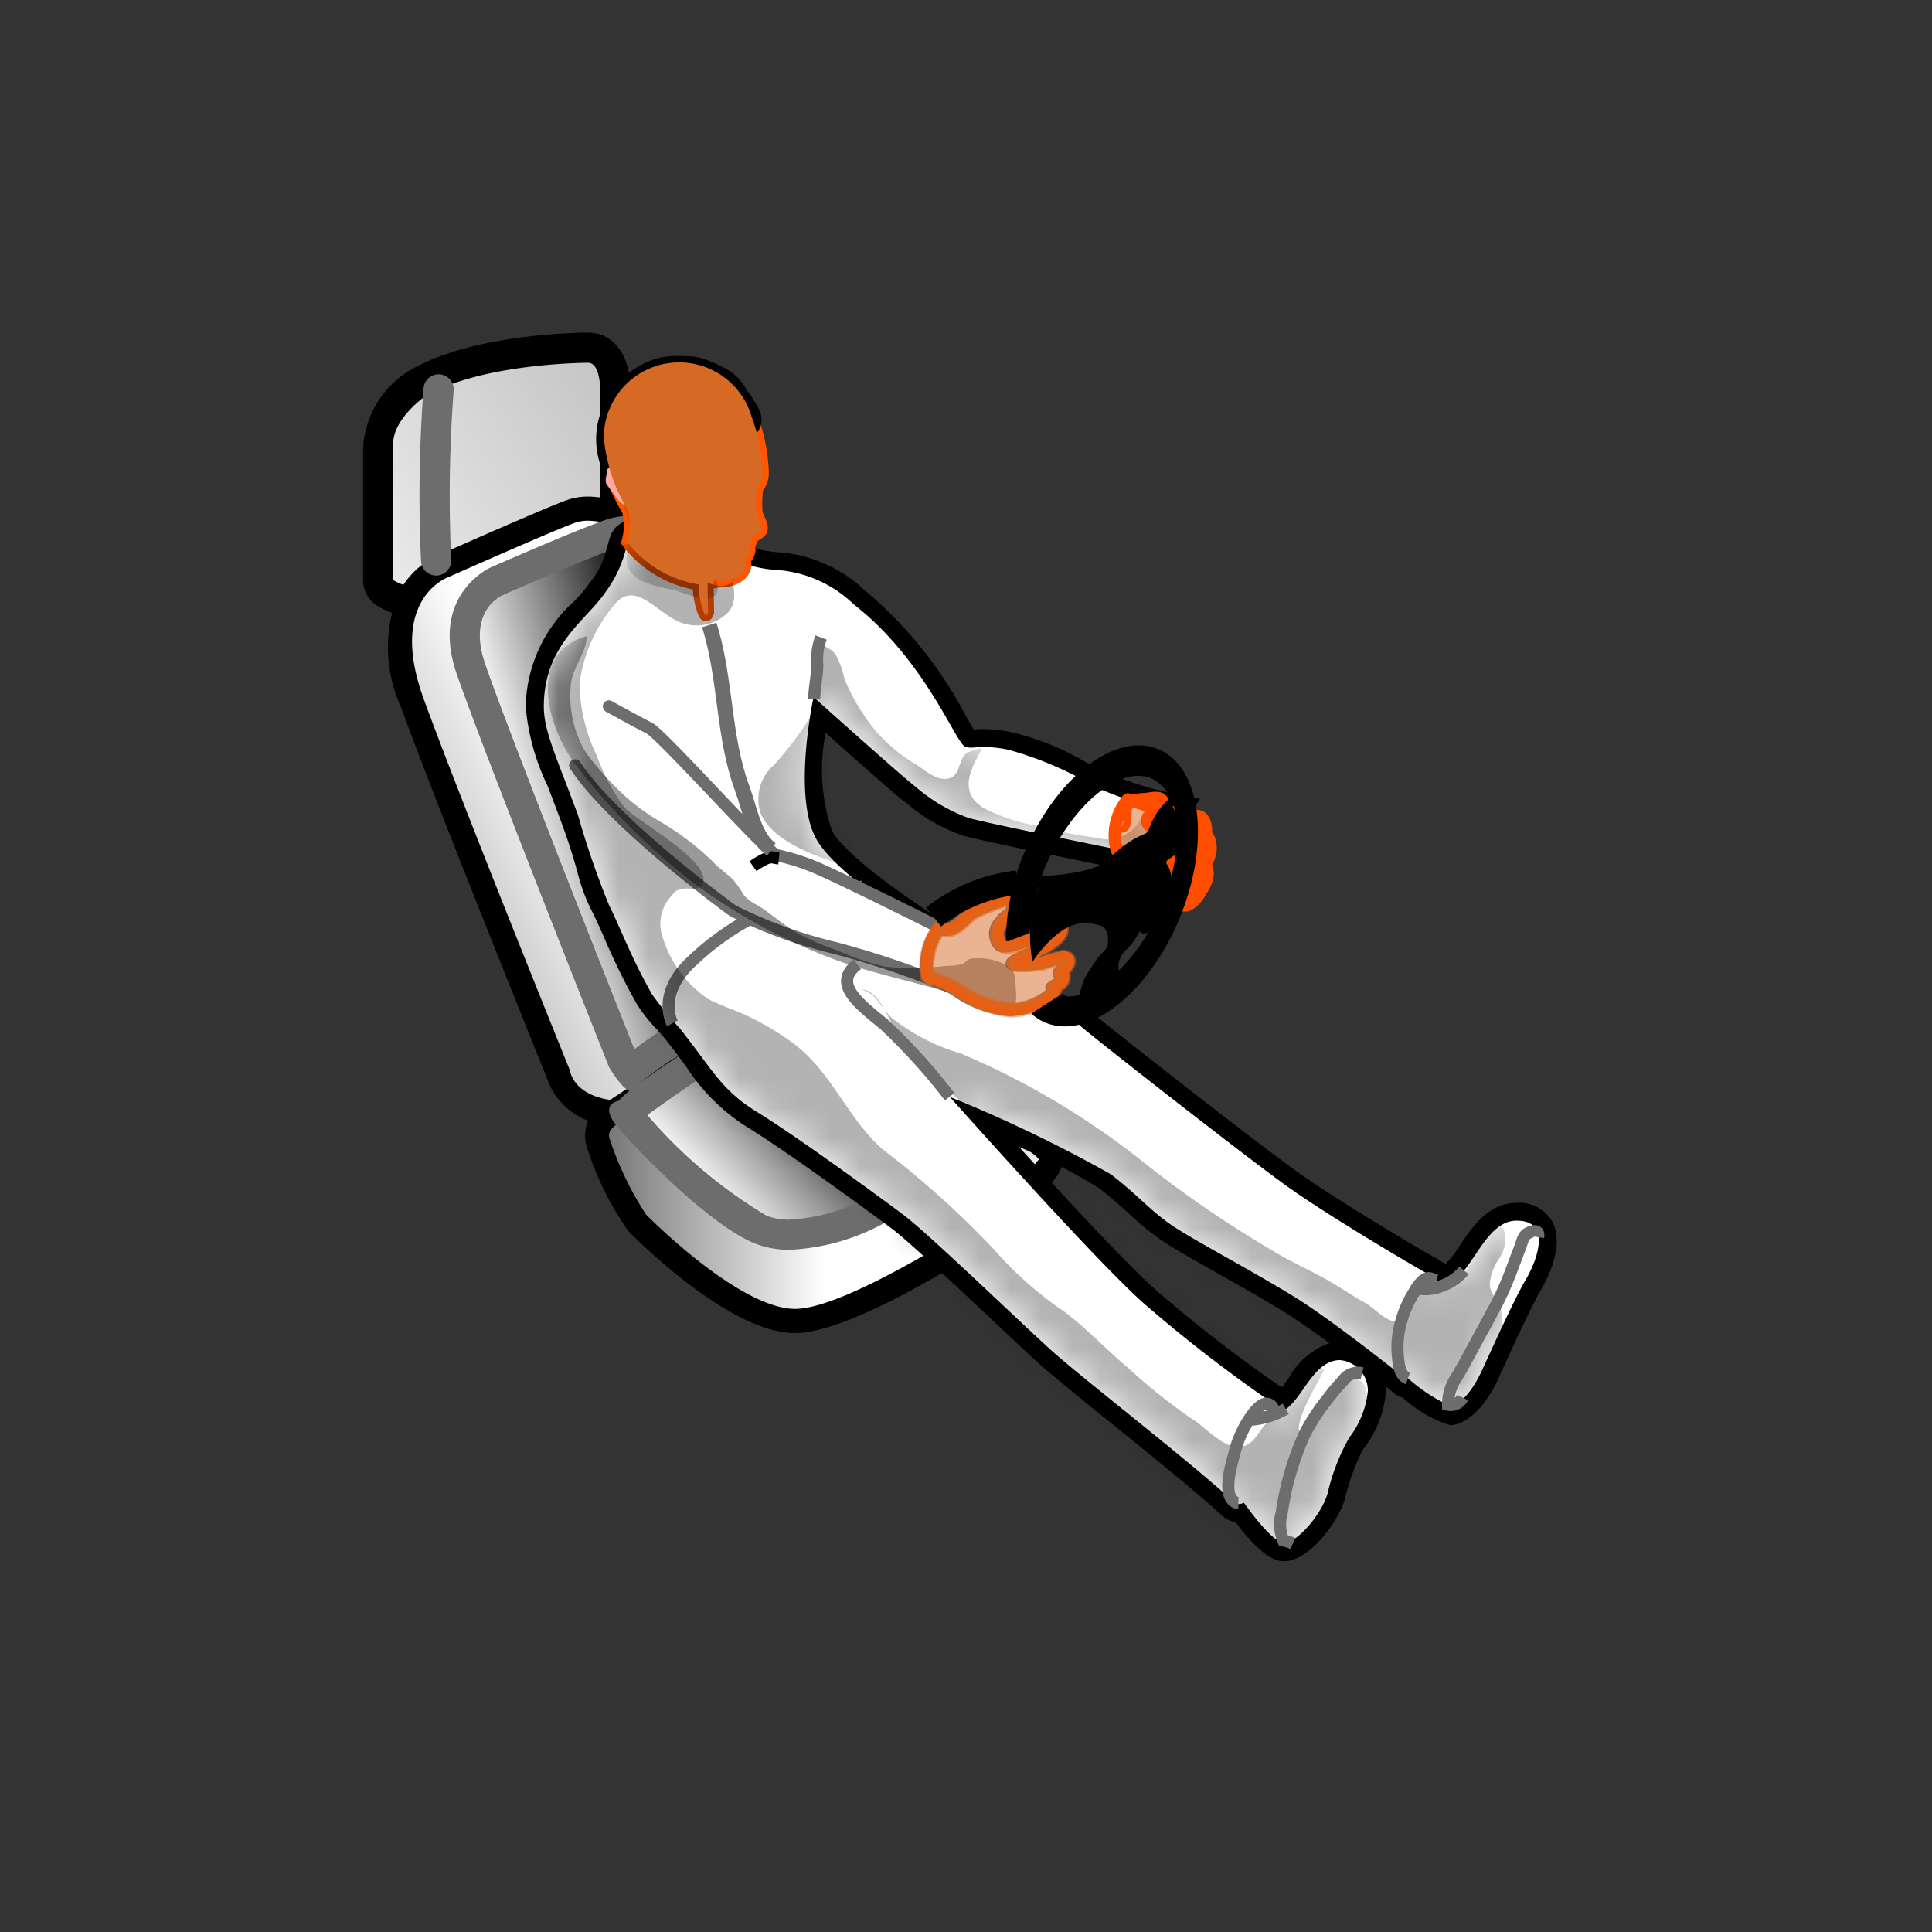 <svg xmlns="http://www.w3.org/2000/svg" xmlns:xlink="http://www.w3.org/1999/xlink" width="64" height="64" viewBox="0 0 64 64">
  <rect x="0" y="0" width="64" height="64" fill="#333333" stroke="none"/>
  <defs>
    <linearGradient id="a" x1="7.431" y1="21.326" x2="38.847" y2="0.87" gradientUnits="userSpaceOnUse">
      <stop offset="0" stop-color="#fff"/>
      <stop offset="1" stop-color="#757273"/>
    </linearGradient>
    <linearGradient id="b" x1="19.063" y1="27.074" x2="0.761" y2="36.564" gradientUnits="userSpaceOnUse">
      <stop offset="0" stop-color="#fff"/>
      <stop offset="1"/>
    </linearGradient>
    <linearGradient id="c" x1="27.37" y1="38.384" x2="13.763" y2="38.384" xlink:href="#b"/>
    <linearGradient id="d" x1="17.262" y1="27.565" x2="23.259" y2="25.799" xlink:href="#b"/>
    <linearGradient id="e" x1="23.965" y1="40.122" x2="28.309" y2="35.951" xlink:href="#b"/>
    <mask id="f" x="17.983" y="12.192" width="32.992" height="39.342" maskUnits="userSpaceOnUse">
      <path d="M42.645,39.306c-.957-.683-1.882-1.412-2.812-2.131s-1.879-1.46-2.813-2.2c-.313-.247-.626-.495-.936-.746-.216-.175-.714-.42-.751-.671-.053-.357.366-.618.386-.969a1.578,1.578,0,0,0-.791-1.477c-.212-.089-.5.15-.679.009-.114-.09-.172-.46-.2-.592-.051-.235,0-.462-.25-.589a1.061,1.061,0,0,0-.629-.02,3.134,3.134,0,0,0-1.3.4c-.242.2-.21.462-.589.471-.343.007-.638-.249-.951-.366a8.242,8.242,0,0,1-1.815-1.072,5.153,5.153,0,0,1-1.468-1.546c-.821-1.436-.1-4.72-.1-4.72s2.976,2.669,3.387,2.976a5.583,5.583,0,0,0,1.744,1.026c.719.2,5.782,1.215,5.782,1.215l.922-1.439a11.869,11.869,0,0,1-2.5-.8,11.525,11.525,0,0,0-2.874-1.232,11.45,11.45,0,0,0-1.435-.1c-.31-.1-1.313-2.868-3.7-4.721a4.078,4.078,0,0,0-2.464-1.129,3.078,3.078,0,0,1-.605-.065,2.454,2.454,0,0,0-.291-.068c-.057,0-.148.04-.2.028-.25-.065.024-.544.106-.7.055-.1.081-.21.132-.307s.158-.153.217-.26c-.16-.22-.08-.569-.152-.835a1.951,1.951,0,0,0-.975-1.14,2.214,2.214,0,0,1-.571-.325,2.57,2.57,0,0,1-.326-.618,5.832,5.832,0,0,1-.346-.791c-.059-.166-.08-.255-.224-.343a1.027,1.027,0,0,1-.371-.713c-.023-.121-.016-.384-.107-.471-.156-.151-.422-.07-.578.009a2.531,2.531,0,0,0-1.265,1.056,2.489,2.489,0,0,0-.286.957,3.267,3.267,0,0,0,.089.393,5.533,5.533,0,0,0,.232,1.164c.278.7.761,1.317.52,2.119a5.931,5.931,0,0,1-.748,1.627c-.616.923-2.051,1.745-2.051,3.8,0,.822.409,1.642,1.129,3.591a29.015,29.015,0,0,0,1.025,2.977c.387.771.762,1.8,1.437,2.976a11.022,11.022,0,0,0,.923,1.129c1.129,1.436,1.377,2.038,2.567,2.771,1.334.821,4,2.771,4.822,3.388s3.9,3.59,4.926,4.513,4.619,3.7,6.055,5.031c0,0,.1.1.308,0,0,0,.924,1.333,1.334,1.333s1.23-.924,1.437-1.642a6.845,6.845,0,0,1,.718-1.848,3.044,3.044,0,0,0,.616-1.539,1.014,1.014,0,0,0-.923-1.027c-1.027,0-1.336,1.746-2.156,1.746,0,0,.308-.1-.2-.411a47.538,47.538,0,0,1-4.105-3.182c-1.539-1.334-6.466-6.875-6.466-6.875A46.343,46.343,0,0,1,36.8,38.9c.923.718,1.23,1.129,1.949,1.642s3.284,1.847,4.516,2.667,3.181,2.361,3.283,2.463,0-.1,0-.1a5.521,5.521,0,0,0,1.54,1.025s.514-.1,1.026-1.231,1.129-2.462,1.436-2.975.925-1.95-.307-1.95c-1.129,0-1.54,2.051-2.361,2.051h-.2a1.866,1.866,0,0,0-.411-.306C47.058,42.077,44.081,40.332,42.645,39.306Z" fill="#fff"/>
    </mask>
    <linearGradient id="g" x1="11.812" y1="17.475" x2="21.307" y2="11.292" xlink:href="#a"/>
  </defs>
  <title>25763_DELVOA_AP_AppIcon_r21x</title>
  <g style="isolation: isolate">
    <g>
      <g>
        <g>
          <path d="M13.747,19.939a1.956,1.956,0,0,1-1-.3.5.5,0,0,1-.223-.416V14.784c-.1-1.059,1.1-1.945,1.235-2.042,2-1.211,5.569-1.224,5.719-1.224.549,0,.9.537.9,1.369V16.8a.983.983,0,0,1-1,1c-.107,0-.189-.007-.271-.007a6.453,6.453,0,0,0-4.17,1.521A1.453,1.453,0,0,1,13.747,19.939Z" fill="url(#a)"/>
          <path d="M19.482,12.018c.4,0,.4.869.4.869V16.8a.493.493,0,0,1-.5.5c-.089,0-.18-.007-.271-.007a6.871,6.871,0,0,0-4.57,1.722.96.96,0,0,1-.794.419,1.455,1.455,0,0,1-.719-.217V14.784c-.078-.85,1.025-1.634,1.025-1.634,1.873-1.132,5.429-1.132,5.429-1.132m0-1c-.156,0-3.859.014-5.946,1.276-.022.013-.042.026-.063.041a3.2,3.2,0,0,0-1.445,2.487v4.4a1,1,0,0,0,.446.832,2.445,2.445,0,0,0,1.273.385,1.964,1.964,0,0,0,1.594-.819,6.087,6.087,0,0,1,3.77-1.322c.074,0,.146,0,.218.005l.053,0a1.474,1.474,0,0,0,1.5-1.5V12.887c0-1.118-.564-1.869-1.4-1.869Z"/>
        </g>
        <g>
          <path d="M20.463,36.865c-1.591-.109-1.911-1.027-1.97-1.3-.25-.619-3.673-9.09-4.833-12.28a4.413,4.413,0,0,1-.13-3.394,2.263,2.263,0,0,1,1.181-1.153c.119-.055,3.625-1.612,4.242-1.818a1.7,1.7,0,0,1,.536-.077,4.974,4.974,0,0,1,1.441.283l.212.077,3.343,16.961L20.6,36.874Z" fill="url(#b)"/>
          <path d="M19.489,17.248a4.568,4.568,0,0,1,1.3.259L24.042,33.99,20.49,36.466c-1.512-.1-1.612-1.011-1.612-1.011s-3.632-8.974-4.842-12.3.808-4.033.808-4.033,3.63-1.613,4.235-1.815a1.3,1.3,0,0,1,.41-.057m0-.8a2.1,2.1,0,0,0-.664.1c-.615.206-3.842,1.637-4.289,1.836a2.674,2.674,0,0,0-1.367,1.342,4.784,4.784,0,0,0,.115,3.7c1.142,3.139,4.465,11.371,4.822,12.252a2.285,2.285,0,0,0,2.33,1.585l.281.019.231-.161L24.5,34.647l.429-.3-.1-.512L21.578,17.352l-.087-.442-.424-.155a5.3,5.3,0,0,0-1.578-.307Z"/>
        </g>
        <g>
          <path d="M26.339,43.759c-1.832,0-4.461-2.483-5.223-3.243a10.332,10.332,0,0,1-1.3-2.673.841.841,0,0,1,.5-.992l5.807-3.842.212.118c8.66,4.8,8.583,5.03,8.455,5.416a11.183,11.183,0,0,1-2.022,2.181C32.245,41.073,28.121,43.759,26.339,43.759Z" fill="url(#c)"/>
          <path d="M26.137,33.477s8.37,4.637,8.269,4.939a18.954,18.954,0,0,1-1.917,2.017s-4.436,2.926-6.15,2.926S21.9,40.735,21.4,40.233a10.741,10.741,0,0,1-1.21-2.522c-.1-.3.3-.5.3-.5l5.647-3.732m-.037-.935-.4.267L20.082,36.52a1.219,1.219,0,0,0-.652,1.444,9.956,9.956,0,0,0,1.4,2.834c.79.789,3.521,3.361,5.506,3.361,1.86,0,5.816-2.548,6.591-3.058l.058-.039.05-.048c1.961-1.851,2.069-2.171,2.127-2.343.251-.755.311-.934-8.641-5.894l-.424-.235Z"/>
        </g>
        <g>
          <path d="M20.875,35.5a3.475,3.475,0,0,1-.274-.4c-.011-.04-4.109-10.342-5-12.924-.729-2.1.68-2.834.843-2.91.018-.008,2.512-1.105,3.593-1.5a2.822,2.822,0,0,1,.693-.176l2.415,16.429A11.673,11.673,0,0,0,20.875,35.5Z" fill="url(#d)"/>
          <path d="M20.312,18.2,22.6,33.727a11.935,11.935,0,0,0-1.585,1.028c-.6-1.506-4.122-10.387-4.939-12.749-.55-1.589.311-2.159.565-2.286.025-.011,2.5-1.1,3.57-1.488.037-.014.072-.026.106-.037m.492-1.113a2.872,2.872,0,0,0-.94.21c-1.109.4-3.631,1.513-3.631,1.513s-2.015.907-1.107,3.528,5.041,13.009,5.041,13.009.4.7.7.808A11.12,11.12,0,0,1,23.7,34.333l-2.52-17.141s-.073-.11-.371-.11Z" fill="#6d6d6d"/>
        </g>
        <g>
          <path d="M26.166,40.9a2.563,2.563,0,0,1-.953-.162c-1.4-.559-3.663-2.916-4.346-3.7-.041-.047-.074-.087-.1-.122l.1-.122a40.9,40.9,0,0,1,5.38-3.548c1.061.126,6.894.831,8.963,1.281.445.1.564.224.571.253.031.116-.086.457-1.2,1.436-.136.119-.25.219-.323.294-.192.192-1.149.9-4.614,3.2l-.25.166A6.712,6.712,0,0,1,26.167,40.9Z" fill="url(#e)"/>
          <path d="M26.352,33.766c1.394.168,6.786.827,8.746,1.254a9.01,9.01,0,0,1-.851.824c-.146.129-.268.237-.346.315-.158.153-.956.765-4.535,3.136l-.255.169a6.216,6.216,0,0,1-2.945.937,2.077,2.077,0,0,1-.767-.126,15.993,15.993,0,0,1-3.955-3.337,51.562,51.562,0,0,1,4.908-3.172m-.215-1.032S21.3,35.557,20.49,36.466c0,0-.7.1,0,.905S23.516,40.6,25.027,41.2a3.064,3.064,0,0,0,1.139.2,7.156,7.156,0,0,0,3.5-1.106c.6-.4,4.436-2.924,4.94-3.428s3.027-2.319.706-2.824-9.176-1.309-9.176-1.309Z" fill="#6d6d6d"/>
        </g>
      </g>
      <g>
        <path d="M42.542,51.407c-.444,0-1.063-.743-1.459-1.29l-.046,0a.493.493,0,0,1-.347-.131c-.813-.756-2.347-1.994-3.7-3.088-1.02-.824-1.9-1.536-2.344-1.933-.345-.311-.922-.854-1.569-1.462-1.249-1.175-2.8-2.637-3.336-3.034-.971-.729-3.528-2.59-4.8-3.372a6.3,6.3,0,0,1-1.972-1.956c-.192-.257-.407-.548-.673-.885-.1-.125-.213-.253-.331-.383a4.906,4.906,0,0,1-.616-.782,21.547,21.547,0,0,1-1.037-2.108c-.144-.322-.275-.618-.408-.884a5.715,5.715,0,0,1-.476-1.265c-.1-.353-.23-.837-.562-1.742-.165-.446-.313-.832-.445-1.174a7.352,7.352,0,0,1-.7-2.522,4.506,4.506,0,0,1,1.519-3.272,6.141,6.141,0,0,0,.583-.691,3.116,3.116,0,0,0,.563-1.154c.031-.119.065-.25.12-.416.086-.258.344-.388.767-.388a12.935,12.935,0,0,1,3,.713,4.041,4.041,0,0,0,1.54.394,4.33,4.33,0,0,1,2.648,1.192,13.432,13.432,0,0,1,3.28,4.08,5.049,5.049,0,0,0,.386.624,1.112,1.112,0,0,1,.16-.024c.082-.007.178-.016.3-.016a4.542,4.542,0,0,1,.875.1,8.7,8.7,0,0,1,2.344.946c.2.1.4.207.6.312a11.639,11.639,0,0,0,2.42.776l.433.085L38,28.643l-.2-.04c-.207-.041-5.084-1.015-5.806-1.221a5.29,5.29,0,0,1-1.7-.966l-.142-.107c-.328-.246-2.179-1.9-3.009-2.638-.158.957-.4,3,.166,3.992.861,1.506,5.838,4.41,7.712,5.5a7.249,7.249,0,0,1,.962.591c.232.22,5.393,4.271,6.838,5.3,1.4,1,4.361,2.741,4.577,2.85a1.875,1.875,0,0,1,.394.275h.088c.218,0,.492-.411.734-.772.382-.57.858-1.28,1.627-1.28a.958.958,0,0,1,.913.446c.39.69-.272,1.83-.349,1.958-.3.511-.956,1.926-1.419,2.945-.549,1.209-1.131,1.379-1.242,1.4l-.058.011-.058-.011A4.316,4.316,0,0,1,46.584,46h-.125l-.127-.117c-.144-.134-2.039-1.626-3.237-2.425-.632-.421-1.647-.994-2.54-1.5-.873-.492-1.626-.918-1.984-1.173a9.717,9.717,0,0,1-.958-.795c-.268-.245-.565-.514-1-.855a30.379,30.379,0,0,0-4.022-1.989c1.5,1.66,4.425,4.876,5.531,5.836a48.049,48.049,0,0,0,4.064,3.151,1.257,1.257,0,0,1,.312.245,3.277,3.277,0,0,0,.442-.549c.335-.478.753-1.074,1.452-1.074a1.311,1.311,0,0,1,1.223,1.327,3.291,3.291,0,0,1-.7,1.751,6.882,6.882,0,0,0-.641,1.718C44.039,50.343,43.144,51.407,42.542,51.407Z" fill="#fff"/>
        <path d="M21.267,17.776a12.879,12.879,0,0,1,2.906.7,4.233,4.233,0,0,0,1.64.411,4.078,4.078,0,0,1,2.464,1.129c2.383,1.853,3.386,4.618,3.7,4.721a.573.573,0,0,0,.19.03c.11,0,.228-.023.429-.023a4.115,4.115,0,0,1,.816.095,11.525,11.525,0,0,1,2.874,1.232,11.869,11.869,0,0,0,2.5.8l-.922,1.439s-5.063-1.01-5.782-1.215a5.583,5.583,0,0,1-1.744-1.026c-.411-.307-3.387-2.976-3.387-2.976s-.717,3.284.1,4.72c1.13,1.978,8.516,5.952,8.723,6.158s5.438,4.309,6.875,5.336,4.413,2.771,4.617,2.874a1.866,1.866,0,0,1,.411.306h.2c.821,0,1.232-2.051,2.361-2.051,1.232,0,.615,1.436.307,1.95s-.923,1.847-1.436,2.975-1.026,1.231-1.026,1.231a5.521,5.521,0,0,1-1.54-1.025s.066.131.039.131c-.006,0-.019-.008-.039-.029-.1-.1-2.052-1.642-3.283-2.463s-3.8-2.155-4.516-2.667S37.719,39.614,36.8,38.9a46.343,46.343,0,0,0-5.338-2.566s4.927,5.541,6.466,6.875a47.538,47.538,0,0,0,4.105,3.182c.513.308.2.411.2.411.82,0,1.129-1.746,2.156-1.746a1.014,1.014,0,0,1,.923,1.027,3.044,3.044,0,0,1-.616,1.539,6.845,6.845,0,0,0-.718,1.848c-.207.718-1.027,1.642-1.437,1.642s-1.334-1.333-1.334-1.333a.391.391,0,0,1-.171.044.205.205,0,0,1-.137-.044c-1.436-1.335-5.029-4.107-6.055-5.031s-4.105-3.9-4.926-4.513-3.488-2.567-4.822-3.388c-1.19-.733-1.438-1.335-2.567-2.771a11.022,11.022,0,0,1-.923-1.129c-.675-1.175-1.05-2.2-1.437-2.976a29.015,29.015,0,0,1-1.025-2.977c-.72-1.949-1.129-2.769-1.129-3.591,0-2.052,1.435-2.874,2.051-3.8a4.131,4.131,0,0,0,.719-1.642c.044-.132.225-.184.481-.184m0-.6c-.7,0-.96.323-1.05.594-.058.174-.094.311-.127.435a2.814,2.814,0,0,1-.522,1.063,5.758,5.758,0,0,1-.553.655,4.816,4.816,0,0,0-1.6,3.476,7.494,7.494,0,0,0,.724,2.629c.13.34.278.726.443,1.17.328.892.458,1.369.554,1.718a6,6,0,0,0,.5,1.319c.132.263.261.555.4.873a21.872,21.872,0,0,0,1.051,2.134,5.073,5.073,0,0,0,.653.834c.113.125.225.248.319.367.263.335.477.623.667.879a6.606,6.606,0,0,0,2.056,2.032c1.263.777,3.809,2.63,4.777,3.357.519.387,2.067,1.844,3.311,3.014.648.609,1.227,1.153,1.573,1.465.448.4,1.332,1.117,2.356,1.944,1.351,1.09,2.881,2.326,3.693,3.08a.77.77,0,0,0,.435.2c.961,1.3,1.448,1.3,1.615,1.3.808,0,1.779-1.259,2.014-2.076a7.479,7.479,0,0,1,.583-1.608,3.536,3.536,0,0,0,.774-1.945c0-.054,0-.108-.007-.161.117.094.2.159.226.186a.638.638,0,0,0,.328.181,4.332,4.332,0,0,0,1.508.9l.116.022.115-.022c.192-.038.864-.262,1.458-1.572.46-1.013,1.106-2.417,1.4-2.915.14-.233.816-1.44.353-2.259a1.253,1.253,0,0,0-1.175-.6c-.929,0-1.477.817-1.876,1.414a3.445,3.445,0,0,1-.482.622,2.057,2.057,0,0,0-.354-.229c-.239-.124-3.15-1.836-4.533-2.824-1.406-1-6.524-5.02-6.809-5.281a6.246,6.246,0,0,0-1.016-.63c-1.677-.978-6.781-3.956-7.6-5.393a6.251,6.251,0,0,1-.213-3.249c.926.826,2.323,2.065,2.616,2.284l.139.106a5.638,5.638,0,0,0,1.8,1.016c.734.209,5.622,1.185,5.83,1.226l.4.08.221-.345.921-1.438.475-.741-.863-.171a11.379,11.379,0,0,1-2.345-.75c-.207-.1-.406-.208-.6-.309a8.887,8.887,0,0,0-2.424-.975,4.823,4.823,0,0,0-.934-.107c-.135,0-.239.008-.328.016-.072-.116-.171-.29-.263-.449a13.666,13.666,0,0,0-3.355-4.169,4.651,4.651,0,0,0-2.833-1.255,3.667,3.667,0,0,1-1.373-.348l-.032-.016-.035-.013a12.808,12.808,0,0,0-3.106-.731Zm21.2,28.781c-.053-.036-.1-.064-.132-.084a47.034,47.034,0,0,1-4.022-3.121c-.894-.775-3-3.047-4.553-4.758a19.519,19.519,0,0,1,2.664,1.375c.425.332.709.59.984.84a10.129,10.129,0,0,0,.984.817c.371.265,1.131.694,2.011,1.191s1.9,1.073,2.521,1.488c.333.221.723.5,1.114.788a2.518,2.518,0,0,0-1.35,1.161c-.062.087-.142.2-.221.3Z"/>
      </g>
      <path d="M22.272,33.9s-.554-.982.682-2.092a8.969,8.969,0,0,1,5.614-2.433" fill="none" stroke="#6d6d6d" stroke-miterlimit="10" stroke-width="0.4"/>
      <path d="M20.17,23.4s.924.512,1.335.718,3.8,4,4.207,4.208a7.156,7.156,0,0,1,1.539.512c.923.411,3.8,1.849,4,1.951s.616-.308.821-.513a5.649,5.649,0,0,1,1.334-.513l.309-.1-.309.719s0-.205-.307.2a.538.538,0,0,0,0,.72c.206.205,1.231-.308,1.231-.308s.616-.514.718-.308-.1.41-.41.616-1.128.513-1.128.614.924,0,.924,0a6.512,6.512,0,0,1,.717-.2c.1,0,.308.1,0,.409-.2.206,0,.1,0,.206s0,.206-.2.309-.1.1-.1.1.1.1-.2.308a2.192,2.192,0,0,1-1.232.412,3.689,3.689,0,0,1-1.847-.72,29.316,29.316,0,0,0-3.9-1.333,15.67,15.67,0,0,1-3.386-1.231c-.717-.514-4.1-3.079-5.233-4.824" fill="#fff" stroke="#6d6d6d" stroke-linecap="round" stroke-linejoin="round" stroke-width="0.4"/>
      <path d="M20.786,17.96A1.987,1.987,0,0,0,20.8,16.9a5.568,5.568,0,0,1-.8-2.429,2.5,2.5,0,0,1,4.909-.633,5.745,5.745,0,0,1,.359,1.813c0,.36-.154.427-.188.547a3.908,3.908,0,0,0-.018.771c.018.153.172.342.172.53s-.377.291-.325.291-.154.341-.085.461c0,0-.035.189-.137.239s.137.222-.138.531a.9.9,0,0,1-.922.171v.1l-.189.033.017.958s-.051.18-.119.052a2.5,2.5,0,0,1-.189-.976A3.714,3.714,0,0,1,20.786,17.96Z" fill="#f0f1f1" stroke="#f50" stroke-miterlimit="10" stroke-width="0.4"/>
      <g mask="url(#f)">
        <g>
          <path d="M24.275,19.089c.017.479.164.848-.176,1.218a1.481,1.481,0,0,1-1.559.31c-.758-.279-1.526-1.467-2.216-.554A5.085,5.085,0,0,0,19.2,22.627a5.561,5.561,0,0,0,.575,2.414,6.273,6.273,0,0,0,.9,1.691c.361.445,3.04,1.855,2.578,2.584-.133.207-.428.084-.62.126-.264.058-.222.041-.42.272a1.326,1.326,0,0,0-.307,1.173,3.816,3.816,0,0,0,1.56,2.212c.285.145.558.25.861.369a8.714,8.714,0,0,1,1.842,1.013c1.359.948,1.865,2.526,3.068,3.592a29.923,29.923,0,0,1,3.708,3.339,12.279,12.279,0,0,0,2.311,2.039c.766.576,1.417,1.283,2.156,1.9A18.808,18.808,0,0,0,39.5,47.013c.514.313,1.141,1.121,1.757.873.3-.122.426-.42.627-.667a9.293,9.293,0,0,1,.756-.689c.32-.316.71-1.455,1.228-1.163-.166.361-1.272,2.132-.661,2.2.276-.757.566-1.561,1.387-1.844,1.043-.361.719,1.514.5,2.1A9.2,9.2,0,0,1,43.72,50.8c-1.3,1.32-2.833.606-4.294-.152-1.091-.569-2.037-1.33-3.129-1.91a18.96,18.96,0,0,1-3.575-2.555c-1.265-1.089-2.833-1.841-3.89-3.139-.868-1.065-1.788-2.1-2.645-3.184a25.141,25.141,0,0,0-2.463-2.849,10.28,10.28,0,0,0-1.646-1.036c-1.136-.742-1.78-2.445-2.28-3.656a10.314,10.314,0,0,1-.343-2.444,16.005,16.005,0,0,0-.526-1.961,23.926,23.926,0,0,1-.866-3.433c-.287-1.984.18-4.883,1.687-6.222.657-.584,1.528-.089,2.27.254.477.222,1.948,1.472,2.358.577Z" opacity="0.3"/>
          <path d="M19.369,24.863q.039.063.081.126A10.712,10.712,0,0,0,20.6,26.275a7.063,7.063,0,0,0,1.265.94,9.293,9.293,0,0,1,1.737,1.316c.2.224.458.393.676.6a3.87,3.87,0,0,1,.368.526,1.332,1.332,0,0,0,.458.335c.439.277.825.631,1.28.9a7.253,7.253,0,0,0,1.3.568,8.938,8.938,0,0,0,1.607.557,8.932,8.932,0,0,0,2.087-.025,1.625,1.625,0,0,0,.508-.061c.08-.033.183-.149.24-.166a1.93,1.93,0,0,1,1.181.192c.317.187.319.323.338.719.014.258.072.6-.134.753-.346.263-1.148-.243-1.493-.364-1.466-.509-3.061-.769-4.548-1.348a18.892,18.892,0,0,1-4.493-2.464,21.652,21.652,0,0,1-3.843-3.833c-.945-1.181-1.766-3.757.3-4.348,0,.558-.49,1.046-.527,1.652A3.644,3.644,0,0,0,19.369,24.863Z" opacity="0.4"/>
          <path d="M27.182,21.316c.17.127.375.186.508.379a3.091,3.091,0,0,1,.283.79,6.483,6.483,0,0,0,1.072,1.768,5.274,5.274,0,0,0,1.309,1.075c.276.182.656.526,1.015.472.468-.07.343-.593.64-.843.038-.032.588-.259.509-.122-.377.652-.755,1.389.035,1.918a6.2,6.2,0,0,0,1.985.634,11.965,11.965,0,0,0,1.807.37,1.243,1.243,0,0,0,1.55-.932.674.674,0,0,1,.6,1.116c-.222.346-.649.205-1.031.186-.564-.025-1.132.022-1.7-.007a13.8,13.8,0,0,1-5.3-1.464,8.518,8.518,0,0,1-3.094-2.47,2.142,2.142,0,0,1-.4-1.4c0-.273-.013-.549,0-.821.012-.251.107-.481.106-.735A.742.742,0,0,0,27.182,21.316Z" opacity="0.3"/>
          <path d="M28.68,32.8a.559.559,0,0,0-.165-.027c.544.113.639.6,1.03.95a6.819,6.819,0,0,0,2.29,1.178,25.847,25.847,0,0,1,6.123,3.662,37.293,37.293,0,0,0,4.617,3.111c.586.314,1.189.587,1.756.942.3.19.6.38.914.556.249.139.608.548.915.59.442.06.586-.6.662-.926a2.045,2.045,0,0,0,1.715-.687,15.646,15.646,0,0,1,.881-1.439c.236-.24.38-.137.442.207a1.184,1.184,0,0,1-.228.818,1.665,1.665,0,0,0-.282.823c.023.324.263.447.351.717a2.939,2.939,0,0,1,.025.96c-.032.339-.23.519-.374.826-.314.653-.521,1.458-1.3,1.7-.811.256-1.636-.414-2.131-.985-.345-.4-.627-.826-1.191-.9a1.913,1.913,0,0,0-1.23.269c-.256.139-.515.431-.794.506a1.71,1.71,0,0,1-.837-.168,10.13,10.13,0,0,1-1.465-.779A20.3,20.3,0,0,1,38.661,43.4a8.675,8.675,0,0,1-1.384-1.492,9.276,9.276,0,0,0-1.716-1.81c-.654-.482-1.084-1.342-1.721-1.9-1.089-.947-2.228-1.852-3.261-2.835a6.51,6.51,0,0,1-1.01-1.425C29.359,33.6,29.113,32.94,28.68,32.8Z" opacity="0.3"/>
          <path d="M26.994,23.5a11.077,11.077,0,0,1-1.361,1.848,1.484,1.484,0,0,0-.437,1.588c.4,1.02,2.184,1.558,3.1,1.829.279-.39-.155-.908-.272-1.3-.136-.458-.2-.943-.371-1.395a15.792,15.792,0,0,0-.706-2.412Z" opacity="0.3"/>
          <path d="M20.649,12.829a3.317,3.317,0,0,0-.2,1.095,3.544,3.544,0,0,0,.394,1.019c.265.477.8.24,1.137.615.229.254.056.342-.034.626-.262.819.7.819,1.135,1.187.552.467-.377.836-.038,1.346.2.3.639.206.716.611.168.905-1.082.31-1.445.213a4.933,4.933,0,0,1-1.02-.281c-.684-.349-.562-.8-.442-1.437.11-.576-.22-1.011-.405-1.54a5.783,5.783,0,0,1-.351-1.605,3.266,3.266,0,0,1,.089-1.071C20.278,13.311,20.6,13.1,20.649,12.829Z" opacity="0.2"/>
        </g>
      </g>
      <path d="M47.588,42.417c-.178-.046-.256-.142-.435-.011a1.245,1.245,0,0,0-.3.387,3.613,3.613,0,0,0-.46,1.071,2.973,2.973,0,0,0-.086,1.067c.023.23.054.591.274.706.018.01.046.026.057.03" fill="none" stroke="#6d6d6d" stroke-miterlimit="10" stroke-width="0.4"/>
      <path d="M42.234,46.849c-.1-.134-.008-.221-.173-.319-.2-.118-.42.139-.546.294a3.653,3.653,0,0,0-.631,1.346c-.11.4-.426,1.462.1,1.62a.183.183,0,0,0,.04.005" fill="none" stroke="#6d6d6d" stroke-miterlimit="10" stroke-width="0.4"/>
      <path d="M41.5,47.027a2.747,2.747,0,0,0,1.092-.358" fill="none" stroke="#6d6d6d" stroke-miterlimit="10" stroke-width="0.4"/>
      <path d="M50.953,40.984c.036-.223-.1-.228-.273-.164-.232.091-.232.259-.318.483s-.173.458-.261.687a10.374,10.374,0,0,1-.577,1.312c-.137.241-.263.493-.4.737-.3.536-.571,1.083-.891,1.612a1.551,1.551,0,0,0-.264.884.44.44,0,0,0,.483-.24" fill="none" stroke="#6d6d6d" stroke-miterlimit="10" stroke-width="0.4"/>
      <path d="M47.028,42.692a1.4,1.4,0,0,0,.766-.109,1.617,1.617,0,0,0,.7-.5" fill="none" stroke="#6d6d6d" stroke-miterlimit="10" stroke-width="0.4"/>
      <path d="M45.122,45.49a.592.592,0,0,0-.629.244,5.258,5.258,0,0,0-.453.533,7.065,7.065,0,0,0-.816,1.226,9.568,9.568,0,0,0-.764,2.613,1.378,1.378,0,0,0,.053.923,1.605,1.605,0,0,1,.314.1" fill="none" stroke="#6d6d6d" stroke-miterlimit="10" stroke-width="0.4"/>
      <path d="M31.458,36.33A19.732,19.732,0,0,0,29.3,33.943c-.847-.692-1.744-1.359-.9-2" fill="none" stroke="#6d6d6d" stroke-miterlimit="10" stroke-width="0.4"/>
      <path d="M25.8,28.437c-.186-.018-.223-.072-.412,0a2.663,2.663,0,0,0-.443.258" fill="none" stroke="#000" stroke-miterlimit="10" stroke-width="0.4"/>
      <path d="M26.97,23.165c.009-.387.093-.739.105-1.125a2.1,2.1,0,0,1,.124-.922" fill="none" stroke="#6d6d6d" stroke-miterlimit="10" stroke-width="0.4"/>
      <path d="M25.131,15.925c-.052.409-.564.479-.89.479a1.864,1.864,0,0,0-.616.1c-.146.047-.392.213-.529.139" fill="none" stroke="#f50" stroke-miterlimit="10" stroke-width="0.4"/>
      <path d="M23.3,16.729c.115.026.258.122.372.081a.441.441,0,0,0,.242-.321" fill="none" stroke="#f50" stroke-miterlimit="10" stroke-width="0.4"/>
      <path d="M25.113,17.669a2.347,2.347,0,0,0-.358.035c-.124.007-.416,0-.428-.163-.005-.055,0-.193.076-.179" fill="none" stroke="#f50" stroke-miterlimit="10" stroke-width="0.4"/>
      <path d="M24.788,18.216a1.062,1.062,0,0,1-.6.078.978.978,0,0,0-.607.179" fill="none" stroke="#f50" stroke-miterlimit="10" stroke-width="0.4"/>
      <path d="M23.686,19.167a1.852,1.852,0,0,1-.62-.261,7.37,7.37,0,0,1-.694-.417,1.991,1.991,0,0,1-.8-.9" fill="none" stroke="#f50" stroke-miterlimit="10" stroke-width="0.4"/>
      <path d="M20.982,16.775c.056.026.113.048.172.069.324.11.8.181.879-.25.064-.354-.191-.721-.061-1.09.091-.261.334-.342.484-.559.082-.118.023-.3.143-.4A1.6,1.6,0,0,1,23,14.4a2.413,2.413,0,0,1,1.46-.143c.216.079.516.239.683-.009a.752.752,0,0,0,.018-.644,3.356,3.356,0,0,0-.429-.68,1.764,1.764,0,0,0-.52-.61,4.447,4.447,0,0,0-.983-.453,1.94,1.94,0,0,0-.457-.058,3.709,3.709,0,0,0-.863.035,2.622,2.622,0,0,0-.881.375,2.825,2.825,0,0,0-1.046,1.25A2.628,2.628,0,0,0,20.982,16.775Z"/>
      <path d="M20.074,15.821c.008-.057.024-.116.031-.167.014-.091-.014-.1.08-.166a.437.437,0,0,1,.241-.049.737.737,0,0,1,.523.31c.129.2-.016.39,0,.585.017.136.271.47-.052.453-.276-.012-.432-.222-.568-.433a3.757,3.757,0,0,1-.244-.328A.37.37,0,0,1,20.074,15.821Z" fill="#ffa9a2"/>
      <path d="M24.772,16.292a.615.615,0,0,1,.058.275,1.266,1.266,0,0,0,.075.292,1.073,1.073,0,0,0,.26.391" fill="none" stroke="#f50" stroke-miterlimit="10" stroke-width="0.4"/>
      <path d="M36.992,28.157l1.136.229.922-1.439a13.808,13.808,0,0,1-1.691-.467A1.857,1.857,0,0,0,36.992,28.157Z" fill="#d66924" stroke="#d66924" stroke-linecap="round" stroke-linejoin="round" stroke-width="0.4" opacity="0.5" style="mix-blend-mode: overlay"/>
      <path d="M36.992,28.157l1.136.229.922-1.439a13.808,13.808,0,0,1-1.691-.467A1.857,1.857,0,0,0,36.992,28.157Z" fill="none" stroke="#ff4d00" stroke-linecap="round" stroke-linejoin="round" stroke-width="0.4"/>
      <path d="M37.154,27.375c.165.066.116-.538.144-.615.093-.255.4-.283.626-.294.2-.012.553-.128.6.114a.3.3,0,0,1-.088.283c-.093.084-.229.066-.333.131a.226.226,0,0,0,.037.4.3.3,0,0,1,0,.074" fill="none" stroke="#ff4d00" stroke-miterlimit="10" stroke-width="0.4"/>
      <path d="M39.4,29.955a.255.255,0,0,1-.2.037c0-.063.1-.216-.017-.137-.054.034-.09.1-.148.128a.353.353,0,0,1-.289.021c-.018-.141-.047-.2.04-.329a1.544,1.544,0,0,1,.2-.27c.145-.134.373-.22.484-.387-.068-.019-.1-.038-.165-.013s-.12.105-.181.138c-.114.061-.23.033-.343.066-.084-.23.151-.395.331-.477a1.563,1.563,0,0,0,.243-.088c.091-.062.226-.206.068-.245-.193-.046-.508.426-.731.206-.2-.2.166-.411.291-.489a1.223,1.223,0,0,0,.572-.969l.042.009c0-.04.006-.085,0-.125.338-.053.383.42.352.662.13.015.155.3.16.4a.9.9,0,0,1-.167.5c-.009.013.069.282.069.331a1.071,1.071,0,0,1-.2.55,2.415,2.415,0,0,1-.147.238A1.019,1.019,0,0,1,39.4,29.955Z" fill="#ff4d00" stroke="#ff4d00" stroke-miterlimit="10" stroke-width="0.4"/>
      <path d="M39.4,28.444c.116.051.162-.1.2-.185s.106-.192.149-.294a.907.907,0,0,0,.091-.571" fill="#ff4d00" stroke="#ff4d00" stroke-miterlimit="10" stroke-width="0.4"/>
      <path d="M39.412,29.069c.131.048.349-.188.412-.288a1.457,1.457,0,0,0,.187-.414" fill="#ff4d00" stroke="#ff4d00" stroke-miterlimit="10" stroke-width="0.4"/>
      <path d="M39.267,29.814a1.8,1.8,0,0,0,.1-.178,1.273,1.273,0,0,1,.145-.157,1.193,1.193,0,0,1,.215-.177c.106-.068.251-.133.3-.259" fill="#ff4d00" stroke="#ff4d00" stroke-miterlimit="10" stroke-width="0.4"/>
      <path d="M31.275,30.773c-.564-.011-.8,1.659-.388,1.7" fill="none" stroke="#6d6d6d" stroke-miterlimit="10" stroke-width="0.4"/>
      <path d="M35.236,31.712a6.487,6.487,0,0,0-.716.2s-.925.105-.925,0,.82-.409,1.128-.614.513-.411.41-.616-.718.308-.718.308-1.025.513-1.231.308a.538.538,0,0,1,0-.72c.307-.409.307-.2.307-.2l.309-.719-.309.1a5.649,5.649,0,0,0-1.334.513c-.2.205-.616.616-.821.513l-.175-.088a2.082,2.082,0,0,0-.431,1.656,7.175,7.175,0,0,1,.914.381,3.689,3.689,0,0,0,1.847.72,2.192,2.192,0,0,0,1.232-.412c.308-.2.2-.308.2-.308s-.1,0,.1-.1.2-.206.2-.309-.2,0,0-.206C35.544,31.815,35.339,31.712,35.236,31.712Z" fill="none" stroke="#f50" stroke-linecap="round" stroke-linejoin="round" stroke-width="0.4"/>
      <path d="M20.786,17.96A1.987,1.987,0,0,0,20.8,16.9a5.568,5.568,0,0,1-.8-2.429,2.5,2.5,0,0,1,4.909-.633,5.745,5.745,0,0,1,.359,1.813c0,.36-.154.427-.188.547a3.908,3.908,0,0,0-.018.771c.018.153.172.342.172.53s-.377.291-.325.291-.154.341-.085.461c0,0-.035.189-.137.239s.137.222-.138.531a.9.9,0,0,1-.922.171v.1l-.189.033.017.958s-.051.18-.119.052a2.5,2.5,0,0,1-.189-.976A3.714,3.714,0,0,1,20.786,17.96Z" fill="#d66924" style="mix-blend-mode: overlay"/>
      <path d="M35.236,31.712a6.487,6.487,0,0,0-.716.2s-.925.105-.925,0,.82-.409,1.128-.614.513-.411.41-.616-.718.308-.718.308-1.025.513-1.231.308a.538.538,0,0,1,0-.72c.307-.409.307-.2.307-.2l.309-.719-.309.1a5.649,5.649,0,0,0-1.334.513c-.2.205-.616.616-.821.513l-.175-.088a2.082,2.082,0,0,0-.431,1.656,7.175,7.175,0,0,1,.914.381,3.689,3.689,0,0,0,1.847.72,2.192,2.192,0,0,0,1.232-.412c.308-.2.2-.308.2-.308s-.1,0,.1-.1.2-.206.2-.309-.2,0,0-.206C35.544,31.815,35.339,31.712,35.236,31.712Z" fill="#d66924" stroke="#d66924" stroke-linecap="round" stroke-linejoin="round" stroke-width="0.5" opacity="0.5" style="mix-blend-mode: overlay"/>
      <path d="M38.366,24.816c-1.425-.588-3.418.964-4.449,3.464a7.521,7.521,0,0,0-.593,2.894l.075.006.712-.275a5.739,5.739,0,0,1,.085-.72,4.594,4.594,0,0,0,.008,1.68s.8-1.283,1.706-1.283a1.713,1.713,0,0,1,.5.066h0a.9.9,0,0,1,.156.063.627.627,0,0,1,.137.475c0,.333-.179.245-.563.885a1.962,1.962,0,0,0-.372.882,1.327,1.327,0,0,1-.671.023l-.935.6a1.655,1.655,0,0,0,.468.3c1.426.588,3.417-.964,4.448-3.466S39.792,25.4,38.366,24.816Zm.263,3.775.039-.1s.138-.083.281-.191a6.118,6.118,0,0,1-.148.734A.9.9,0,0,0,38.629,28.591Zm-.454-2.79a1.443,1.443,0,0,1,.737,1.035l-.006.005a1.679,1.679,0,0,1-.123-.324c-.038-.167-.1-.012-.1-.012a2.333,2.333,0,0,0-.628.974c-.091.205-.158.09-.681.436-.564.372-.667.692-1.3.886a7.262,7.262,0,0,1-1.552.217l-.079.184a7.051,7.051,0,0,1,.264-.671C35.606,26.56,37.159,25.338,38.175,25.8Zm-3.784,3.586.011.006a4.314,4.314,0,0,0-.153.526C34.287,29.744,34.336,29.567,34.391,29.387Zm2.671,2.761a.736.736,0,0,1,.258-.693,2.639,2.639,0,0,0,.4-.539l.024-.062h0c.031.019.056.055.092.064a.376.376,0,0,0,.2-.027A6.022,6.022,0,0,1,37.062,32.148Z"/>
      <path d="M14.53,12.9a46.472,46.472,0,0,0-.083,5.666" stroke="#6d6d6d" stroke-linecap="round" stroke-linejoin="round" fill="url(#g)"/>
      <path d="M30.927,30.378A5.442,5.442,0,0,1,33.7,29.236" fill="none" stroke="#000" stroke-miterlimit="10" stroke-width="0.8"/>
      <path d="M25.555,28.137c-.567-.37-.736-1.392-.961-2-.653-1.742-.533-3.658-1.1-5.434" fill="none" stroke="#6d6d6d" stroke-miterlimit="10" stroke-width="0.5"/>
    </g>
  </g>
</svg>
